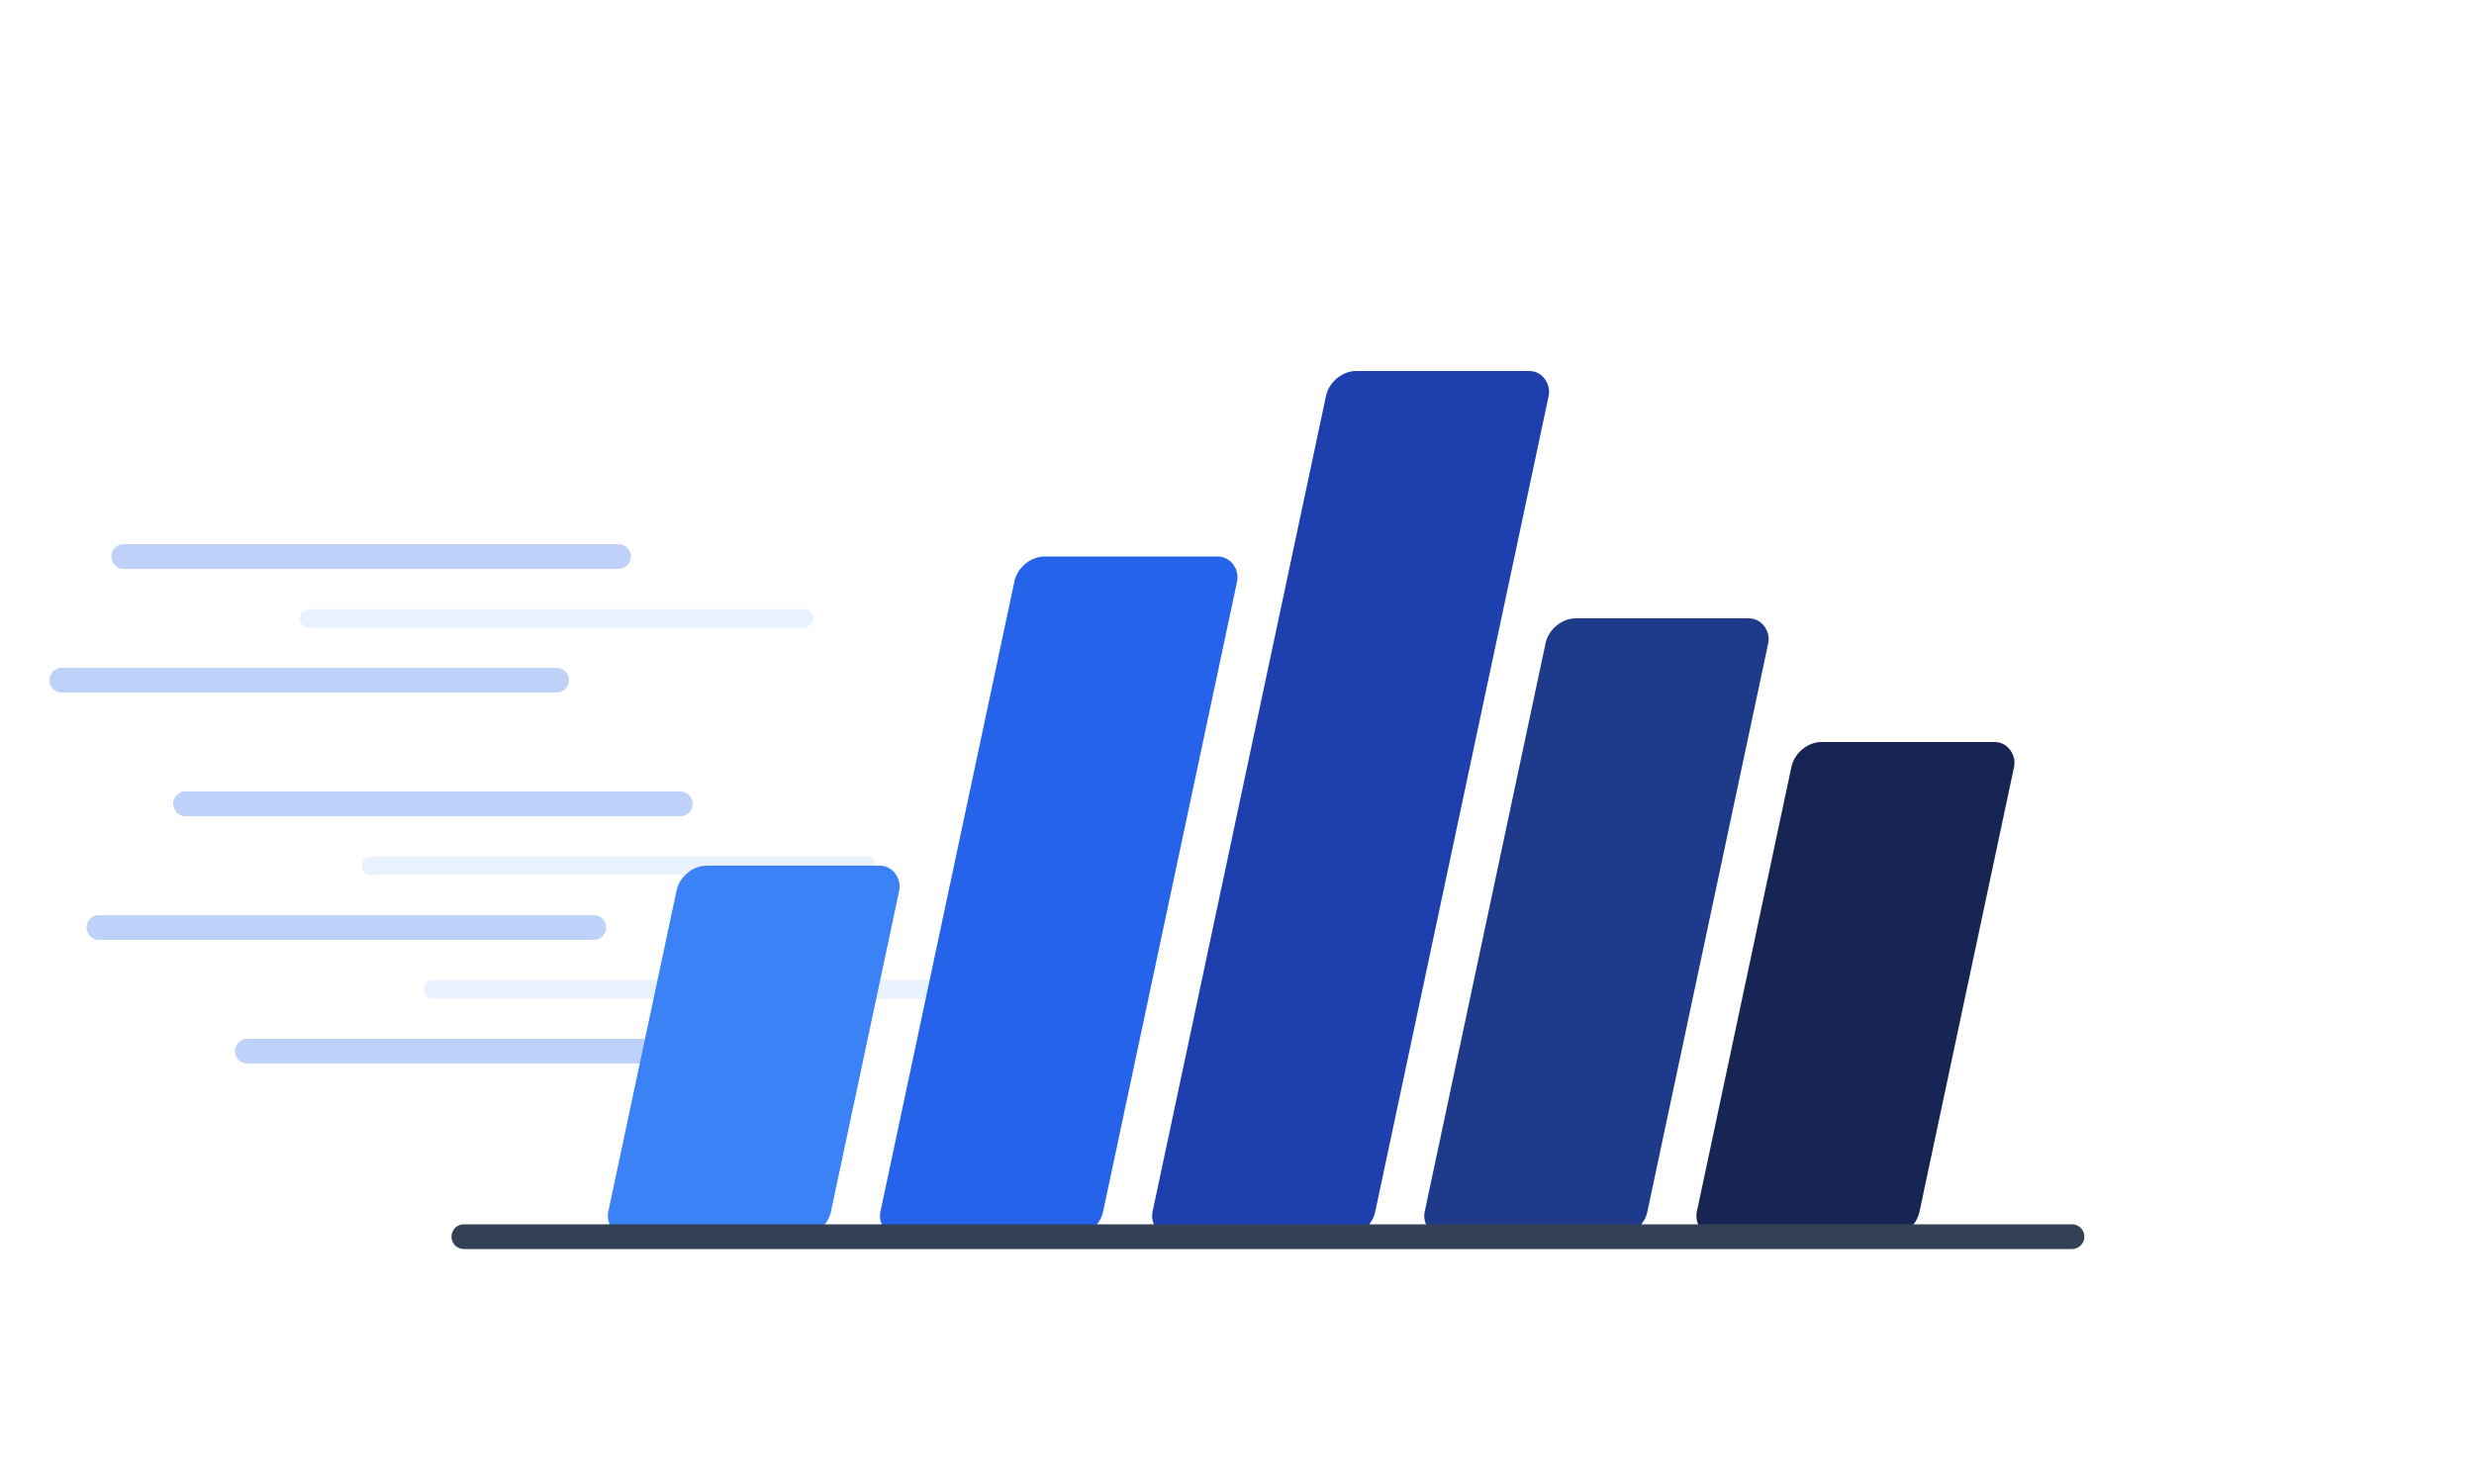<svg viewBox="0 0 200 120" xmlns="http://www.w3.org/2000/svg">
  <g opacity="0.3">
    <line x1="10" y1="45" x2="50" y2="45" stroke="#2563eb" stroke-width="2" stroke-linecap="round"/>
    <line x1="5" y1="55" x2="45" y2="55" stroke="#2563eb" stroke-width="2" stroke-linecap="round"/>
    <line x1="15" y1="65" x2="55" y2="65" stroke="#2563eb" stroke-width="2" stroke-linecap="round"/>
    <line x1="8" y1="75" x2="48" y2="75" stroke="#2563eb" stroke-width="2" stroke-linecap="round"/>
    <line x1="20" y1="85" x2="60" y2="85" stroke="#2563eb" stroke-width="2" stroke-linecap="round"/>
  </g>
  <g opacity="0.15">
    <line x1="25" y1="50" x2="65" y2="50" stroke="#60a5fa" stroke-width="1.5" stroke-linecap="round"/>
    <line x1="30" y1="70" x2="70" y2="70" stroke="#60a5fa" stroke-width="1.5" stroke-linecap="round"/>
    <line x1="35" y1="80" x2="75" y2="80" stroke="#60a5fa" stroke-width="1.5" stroke-linecap="round"/>
  </g>

  <g transform="skewX(-12)">
    <!-- Bar 1 -->
    <rect x="70" y="70" width="18" height="30" fill="#3b82f6" rx="2"/>

    <!-- Bar 2 -->
    <rect x="92" y="45" width="18" height="55" fill="#2563eb" rx="2"/>

    <!-- Bar 3 -->
    <rect x="114" y="30" width="18" height="70" fill="#1e40af" rx="2"/>

    <!-- Bar 4 -->
    <rect x="136" y="50" width="18" height="50" fill="#1e3a8a" rx="2"/>

    <!-- Bar 5 -->
    <rect x="158" y="60" width="18" height="40" fill="#172554" rx="2"/>
  </g>

  <line x1="37.5" y1="100" x2="167.5" y2="100" stroke="#334155" stroke-width="2" stroke-linecap="round"/>
</svg>
